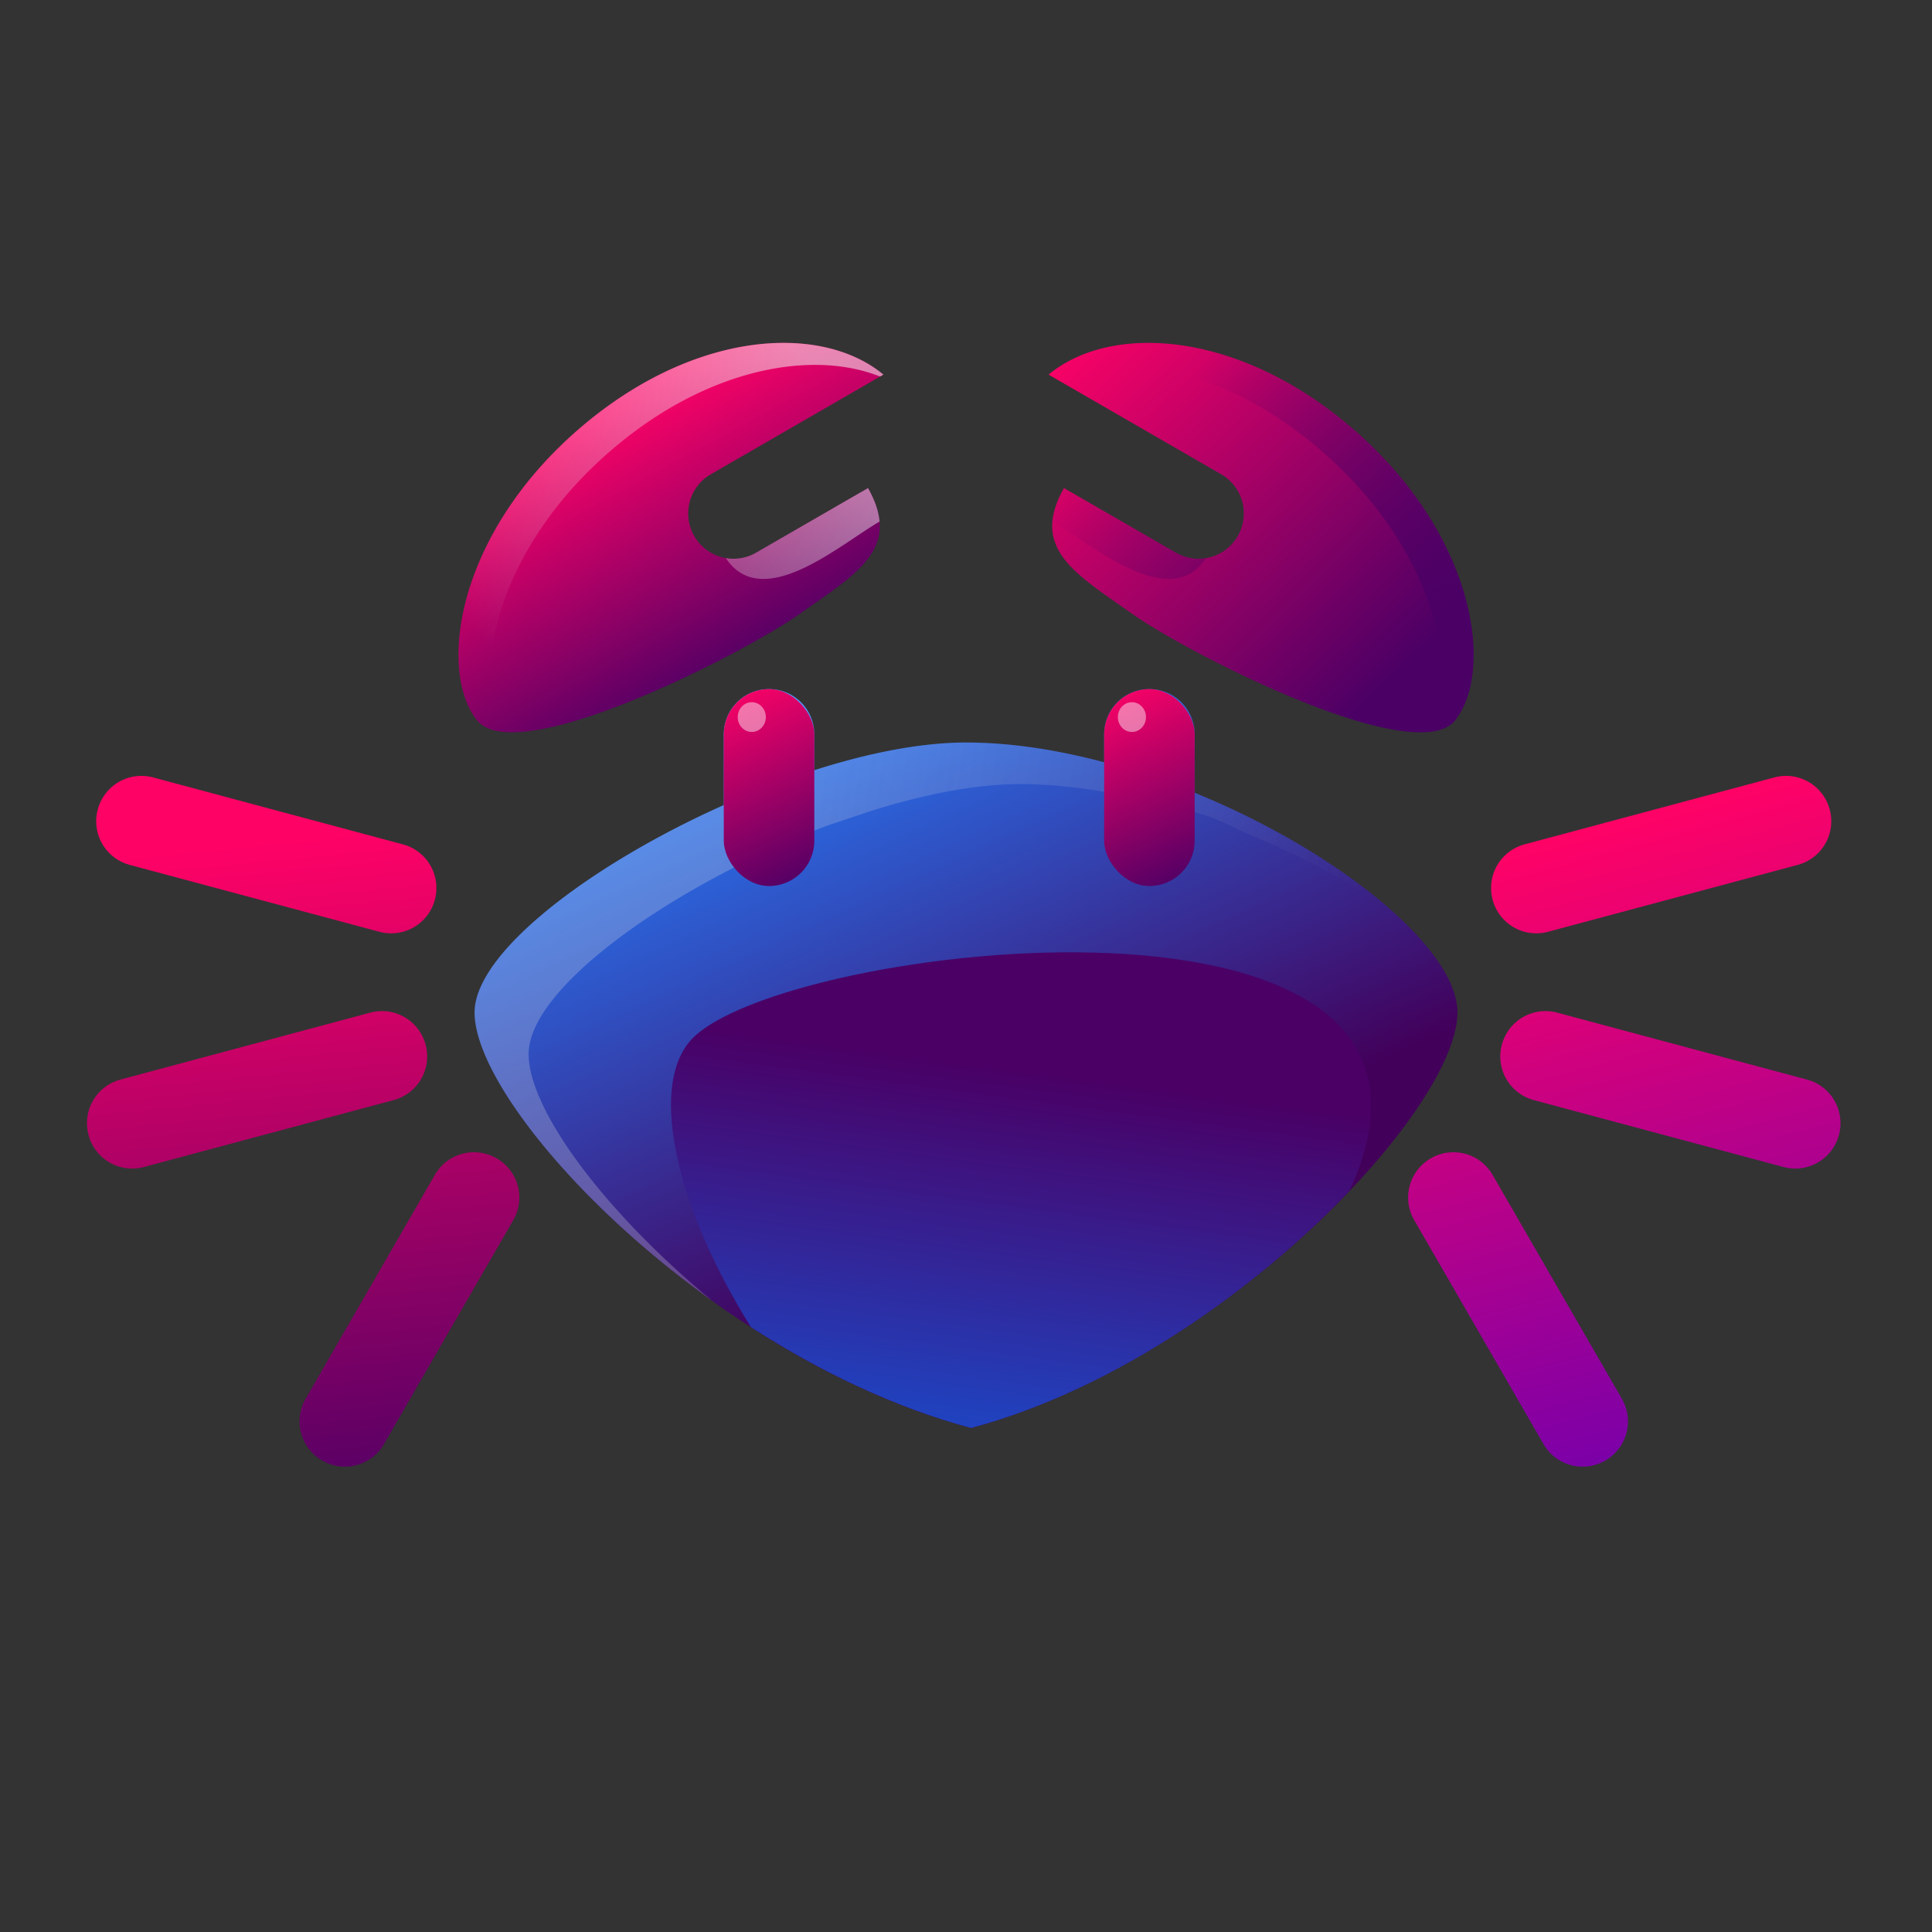<svg width="793.225" height="793.225" viewBox="0 0 209.874 209.874" xmlns:xlink="http://www.w3.org/1999/xlink" xmlns="http://www.w3.org/2000/svg"><rect x="0" y="0" width="209.874" height="209.874" fill="#333333" stroke="none"/><defs><linearGradient id="prefix__a"><stop offset="0" stop-color="#4a0065"/><stop offset="1" stop-color="#4a0065" stop-opacity="0"/></linearGradient><linearGradient id="prefix__b"><stop offset="0" stop-color="#f1f1f1" stop-opacity=".553"/><stop offset="1" stop-color="#f1f1f1" stop-opacity="0"/></linearGradient><linearGradient id="prefix__d"><stop offset="0" stop-color="#e4e4e4" stop-opacity=".255"/><stop offset="1" stop-color="#e4e4e4" stop-opacity="0"/></linearGradient><linearGradient id="prefix__f"><stop offset="0" stop-color="#ff0266"/><stop offset="1" stop-color="#7b00a8"/></linearGradient><linearGradient id="prefix__g"><stop offset="0" stop-color="#2580ff"/><stop offset="1" stop-color="#42005a"/></linearGradient><linearGradient id="prefix__c"><stop offset="0" stop-color="#ff0266"/><stop offset="1" stop-color="#4a0065"/></linearGradient><linearGradient id="prefix__e"><stop offset="0" stop-color="#0271ff"/><stop offset="1" stop-color="#4a0065"/></linearGradient><linearGradient xlink:href="#prefix__a" id="prefix__r" gradientUnits="userSpaceOnUse" x1="401.805" y1="347.882" x2="371.134" y2="316.333" gradientTransform="translate(275.504)"/><linearGradient xlink:href="#prefix__b" id="prefix__q" gradientUnits="userSpaceOnUse" x1="327.363" y1="312.678" x2="295.167" y2="346.011" gradientTransform="translate(275.504)"/><linearGradient xlink:href="#prefix__c" id="prefix__p" gradientUnits="userSpaceOnUse" x1="361.677" y1="350.283" x2="371.511" y2="371.674" gradientTransform="translate(275.504)"/><linearGradient xlink:href="#prefix__c" id="prefix__o" gradientUnits="userSpaceOnUse" x1="320.359" y1="350.283" x2="330.193" y2="371.674" gradientTransform="translate(275.504)"/><linearGradient xlink:href="#prefix__d" id="prefix__n" gradientUnits="userSpaceOnUse" x1="320.359" y1="362.881" x2="389.917" y2="372.395" gradientTransform="translate(275.504)"/><linearGradient xlink:href="#prefix__e" id="prefix__m" gradientUnits="userSpaceOnUse" gradientTransform="matrix(-.975 -.564 .748 -.842 693.986 938.446)" x1="325.276" y1="350.283" x2="352.353" y2="408.981"/><linearGradient xlink:href="#prefix__c" id="prefix__l" gradientUnits="userSpaceOnUse" gradientTransform="translate(280.421 181.14)" x1="350.722" y1="131.533" x2="387.355" y2="169.144"/><linearGradient xlink:href="#prefix__c" id="prefix__k" gradientUnits="userSpaceOnUse" gradientTransform="translate(280.421 181.14)" x1="299.967" y1="140.658" x2="315.442" y2="169.144"/><linearGradient xlink:href="#prefix__f" id="prefix__j" gradientUnits="userSpaceOnUse" x1="460.068" y1="-303.786" x2="527.164" y2="-303.786" gradientTransform="rotate(75 137.752 179.522)"/><linearGradient xlink:href="#prefix__c" id="prefix__i" gradientUnits="userSpaceOnUse" x1="280.745" y1="365.456" x2="351.916" y2="392.06" gradientTransform="scale(-1 1) rotate(75 -137.752 -179.522)"/><linearGradient xlink:href="#prefix__g" id="prefix__h" gradientUnits="userSpaceOnUse" x1="325.276" y1="350.283" x2="352.353" y2="408.981" gradientTransform="translate(275.504)"/></defs><g transform="translate(-517.238 -275.425)"><path opacity=".45" fill="none" paint-order="markers stroke fill" d="M517.238 275.425h209.874v209.874H517.238z"/><path d="M600.78 350.283a4.906 4.906 0 00-4.917 4.917v7.68c-14.387 6.418-27.07 16.002-27.07 22.53 0 10.612 25.62 37.554 53.935 45.14 27.184-7.283 52.83-34.528 52.83-45.14 0-6.996-12.957-17.514-28.543-23.869V355.2a4.906 4.906 0 00-4.917-4.917 4.906 4.906 0 00-4.917 4.917v3.03c-5.057-1.347-10.162-2.146-15.006-2.146-4.902 0-10.63 1.14-16.478 3.01V355.2a4.906 4.906 0 00-4.917-4.917z" fill="url(#prefix__h)"/><path d="M532.409 359.714a4.907 4.907 0 00-4.55 3.644 4.906 4.906 0 003.477 6.022l27.116 7.265a4.907 4.907 0 006.023-3.477 4.906 4.906 0 00-3.477-6.021l-27.117-7.267a4.944 4.944 0 00-1.472-.166zm26.512 25.552a4.942 4.942 0 00-1.472.166l-27.116 7.266a4.906 4.906 0 00-3.477 6.022 4.906 4.906 0 006.022 3.477l27.116-7.266a4.906 4.906 0 003.478-6.022 4.907 4.907 0 00-4.55-3.643zm9.942 15.33a4.905 4.905 0 00-4.388 2.462l-14.036 24.311a4.906 4.906 0 001.8 6.717 4.906 4.906 0 006.716-1.8l14.036-24.311a4.906 4.906 0 00-1.799-6.717 4.911 4.911 0 00-2.329-.661z" fill="url(#prefix__i)" paint-order="markers stroke fill"/><path d="M711.45 359.714a4.942 4.942 0 00-1.473.166l-27.116 7.267a4.906 4.906 0 00-3.477 6.021 4.907 4.907 0 006.022 3.477l27.116-7.265a4.906 4.906 0 003.477-6.022 4.907 4.907 0 00-4.55-3.644zm-26.513 25.552a4.906 4.906 0 00-4.55 3.643 4.906 4.906 0 003.477 6.022l27.116 7.266a4.906 4.906 0 006.022-3.477 4.906 4.906 0 00-3.477-6.022l-27.116-7.266a4.944 4.944 0 00-1.472-.166zm-9.942 15.33a4.911 4.911 0 00-2.329.662 4.906 4.906 0 00-1.799 6.717l14.036 24.311a4.906 4.906 0 006.717 1.8 4.906 4.906 0 001.8-6.717l-14.037-24.311a4.905 4.905 0 00-4.388-2.461z" fill="url(#prefix__j)" paint-order="markers stroke fill"/><path d="M602.867 312.678c-6.71-.146-14.86 2.627-22.479 9.12-13.543 11.542-15.618 26.386-11.37 31.831 4.25 5.446 28.82-7.093 35.086-11.513 6.266-4.42 11.116-7.11 7.43-13.675-.268.165-.52.31-.76.44l-11.397 6.578a4.906 4.906 0 01-6.716-1.8 4.906 4.906 0 011.8-6.716l18.746-10.824c-2.583-2.139-6.184-3.351-10.34-3.441z" fill="url(#prefix__k)" paint-order="markers stroke fill"/><path d="M641.483 312.678c6.71-.146 14.86 2.627 22.479 9.12 13.543 11.542 15.618 26.386 11.37 31.831-4.249 5.446-28.82-7.093-35.085-11.513-6.266-4.42-11.117-7.11-7.43-13.675.267.165.52.31.76.44l11.396 6.578a4.906 4.906 0 006.717-1.8 4.906 4.906 0 00-1.8-6.716l-18.747-10.824c2.583-2.139 6.184-3.351 10.34-3.441z" fill="url(#prefix__l)" paint-order="markers stroke fill"/><path d="M598.816 419.595c7.334 4.734 15.5 8.702 23.912 10.955 15.929-4.268 31.128-15.252 41.1-25.757 16.862-36.413-62.116-26.987-71.564-16.353-4.621 5.2-1.44 18.404 6.552 31.155z" fill="url(#prefix__m)"/><path d="M600.78 350.283a4.906 4.906 0 00-4.917 4.917v7.68c-14.387 6.418-27.07 16.002-27.07 22.53 0 6.842 10.656 20.466 25.81 31.32-11.961-9.886-19.941-20.881-19.941-26.8 0-6.528 12.684-16.112 27.07-22.53 5.151-2.365 5.2-2.204 9.835-3.786 5.848-1.87 11.576-3.01 16.477-3.01 4.844 0 9.95.798 15.006 2.145 5.656 1.257 5.295 1.159 9.834 3.312 5.652 2.304 10.946 5.159 15.414 8.191-5.257-4.644-12.876-9.283-21.283-12.71V355.2a4.906 4.906 0 00-4.917-4.917 4.906 4.906 0 00-4.917 4.917v3.03c-5.057-1.347-10.162-2.146-15.006-2.146-4.902 0-10.63 1.14-16.478 3.01V355.2a4.906 4.906 0 00-4.917-4.917z" fill="url(#prefix__n)"/><rect width="9.834" height="21.391" x="595.863" y="350.283" ry="4.917" fill="url(#prefix__o)" paint-order="markers stroke fill"/><rect width="9.834" height="21.391" x="637.181" y="350.283" ry="4.917" fill="url(#prefix__p)" paint-order="markers stroke fill"/><path d="M602.867 312.678c-6.71-.146-14.86 2.627-22.479 9.12-13.543 11.542-15.618 26.386-11.37 31.831.567.727 1.505 1.125 2.704 1.273-3.232-6.155-.618-19.886 12.085-30.713 7.618-6.493 15.769-9.266 22.479-9.12 2.406.052 4.617.491 6.56 1.258l.361-.208c-2.583-2.139-6.184-3.351-10.34-3.441zm8.666 15.763c-.267.165-.519.31-.76.44l-11.396 6.578a4.894 4.894 0 01-3.298.59v.001c3.981 5.988 12.451-1.51 16.706-3.966-.092-1.081-.485-2.277-1.252-3.643z" fill="url(#prefix__q)" paint-order="markers stroke fill"/><path d="M641.483 312.678c6.71-.146 14.86 2.627 22.479 9.12 13.543 11.542 15.618 26.386 11.37 31.831-.567.727-1.504 1.125-2.703 1.273 3.231-6.155.618-19.886-12.086-30.713-7.618-6.493-15.768-9.266-22.479-9.12-2.406.052-4.617.491-6.56 1.258l-.36-.208c2.582-2.139 6.183-3.351 10.34-3.441zm-8.666 15.763c.267.165.52.31.76.44l11.396 6.578c1.04.601 2.205.78 3.298.59v.001c-3.981 5.988-12.45-1.51-16.706-3.966.093-1.081.485-2.277 1.252-3.643z" fill="url(#prefix__r)" paint-order="markers stroke fill"/><ellipse cx="640.199" cy="353.322" rx="1.528" ry="1.617" opacity=".45" fill="#fff" paint-order="markers stroke fill"/><ellipse cx="598.904" cy="353.322" rx="1.528" ry="1.617" opacity=".45" fill="#fff" paint-order="markers stroke fill"/></g></svg>